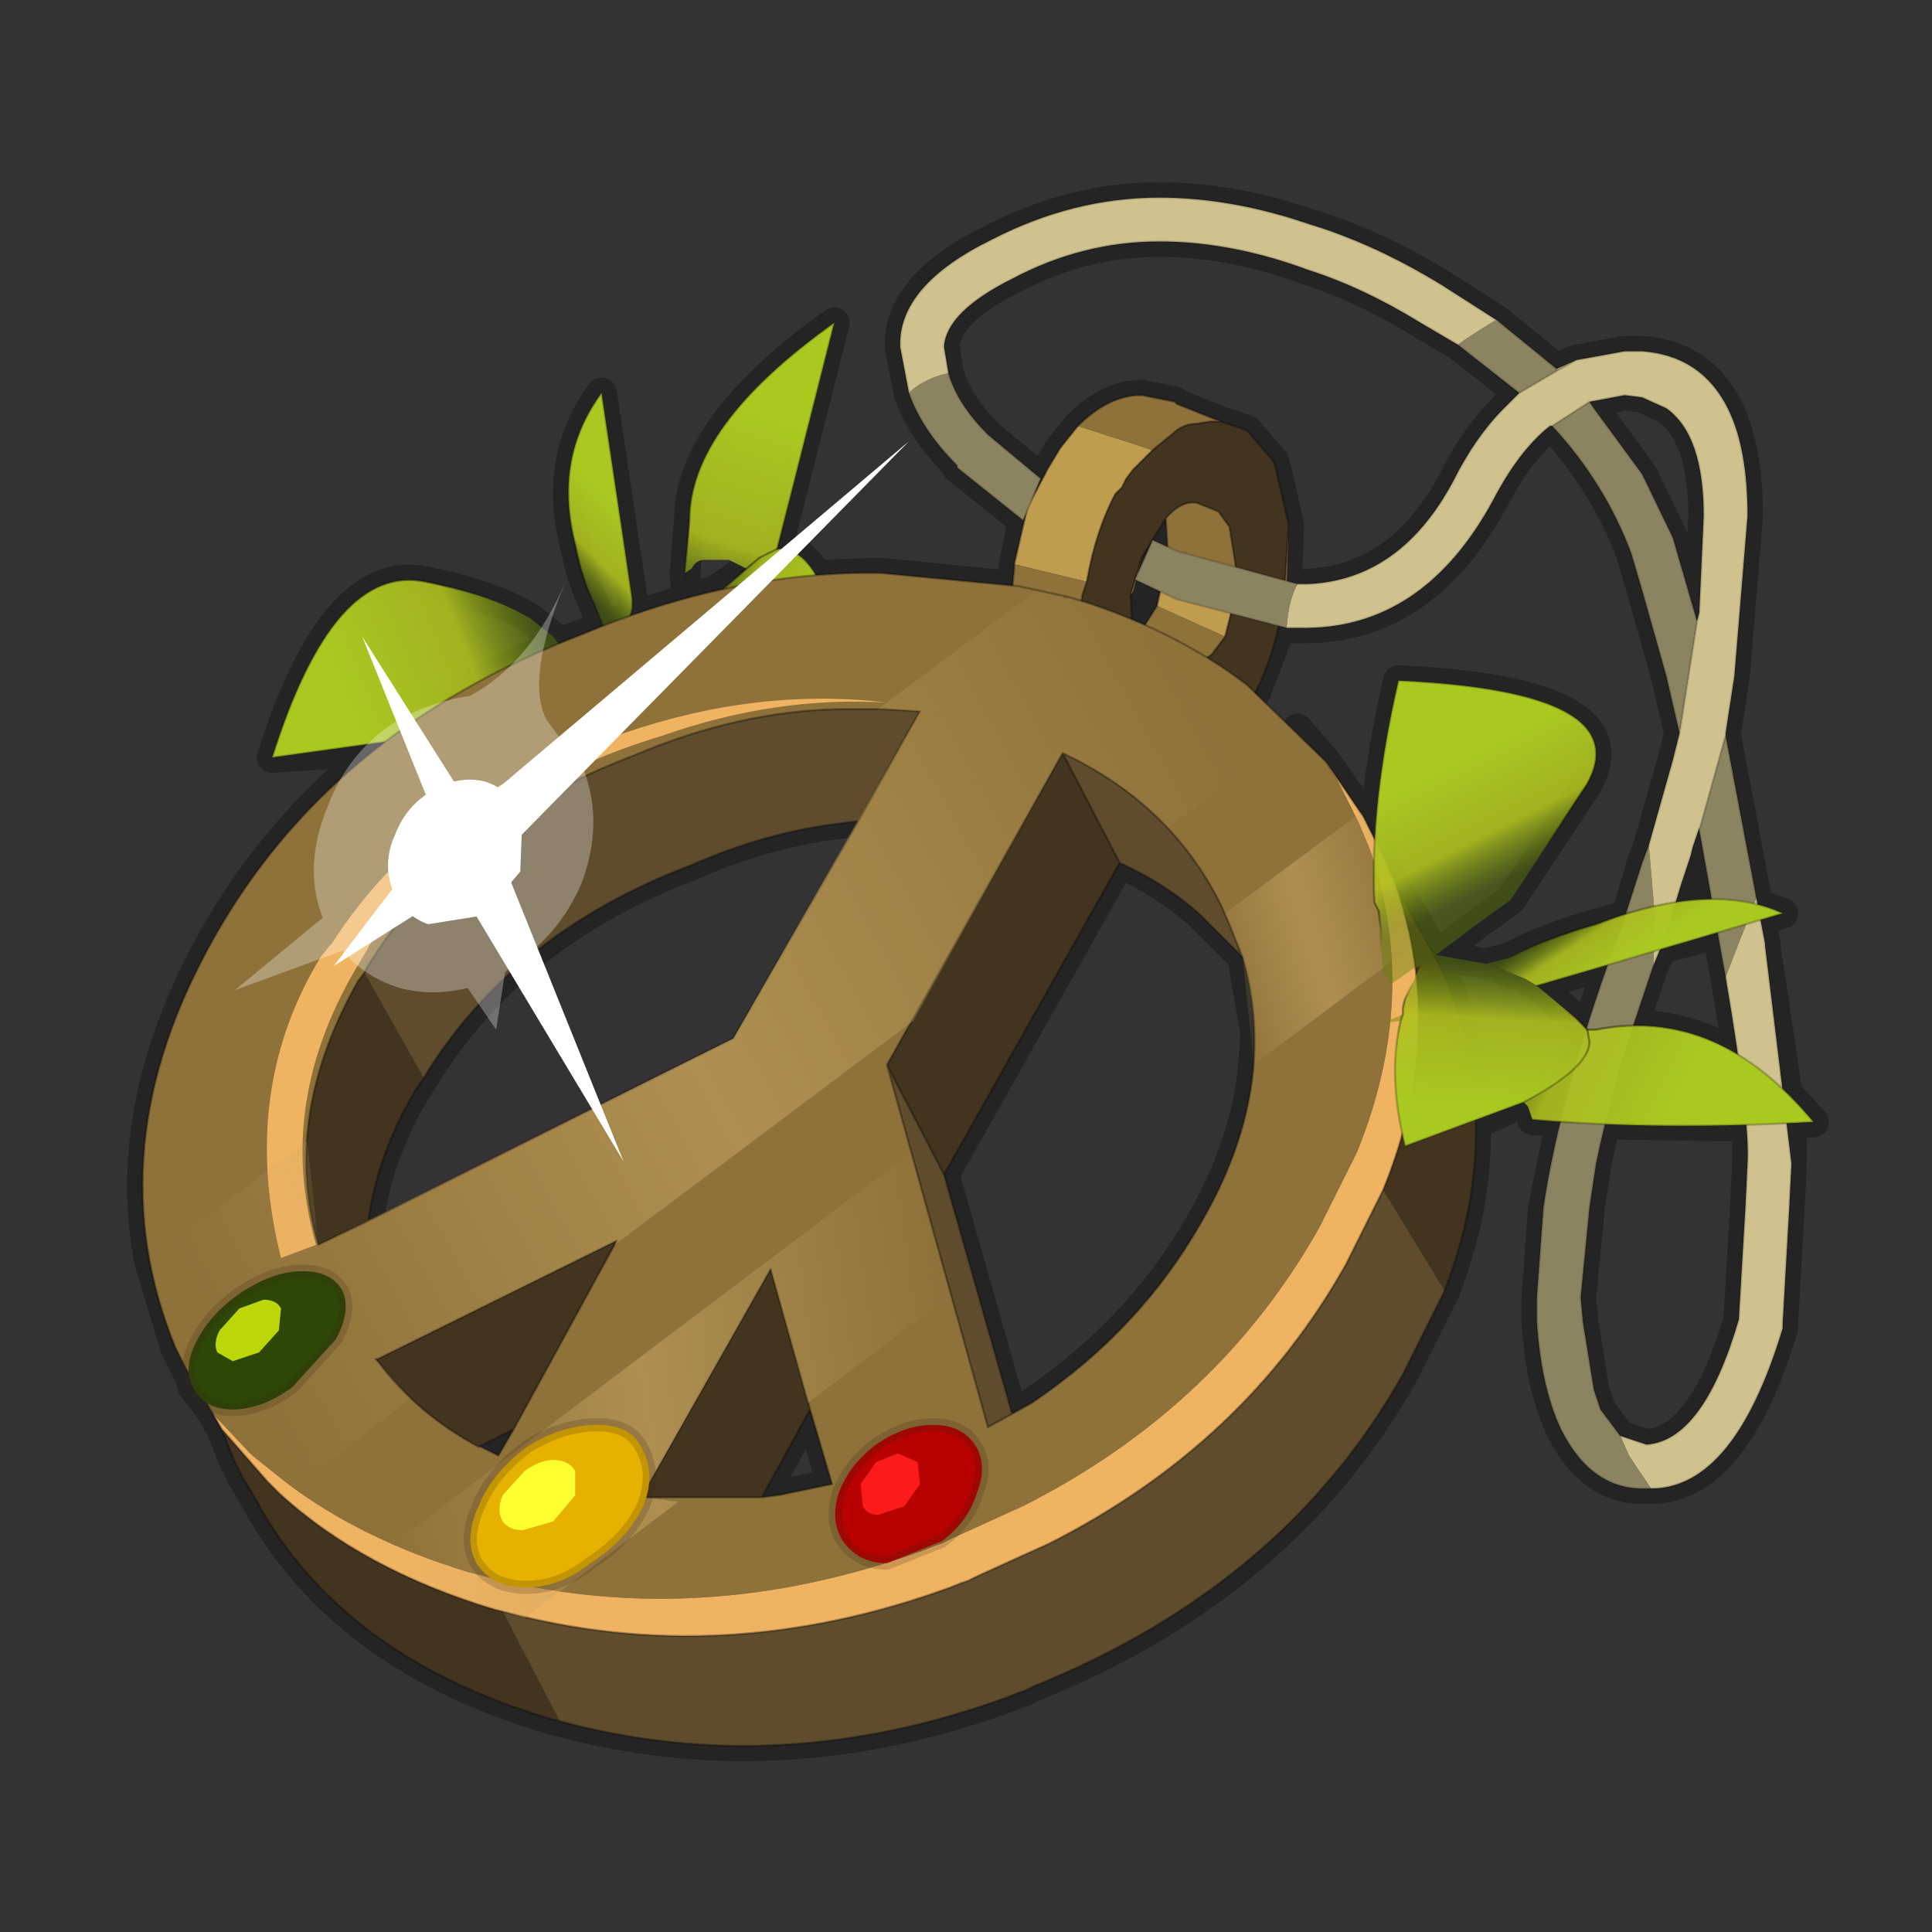 <?xml version="1.0" encoding="UTF-8" standalone="no"?>
<svg xmlns:xlink="http://www.w3.org/1999/xlink" height="440.0px" width="440.0px" xmlns="http://www.w3.org/2000/svg">
  <rect width="100%" height="100%" fill="#333333" stroke="none"/>
  <g transform="matrix(10.0, 0.0, 0.0, 10.0, 0.0, 0.0)">
    <use height="44.0" transform="matrix(1.0, 0.0, 0.0, 1.0, 0.0, 0.0)" width="44.0" xlink:href="#shape0"/>
    <use height="23.4" transform="matrix(1.0, 0.0, 0.0, 1.0, 3.4, 13.45)" width="28.75" xlink:href="#sprite0"/>
    <use height="31.8" transform="matrix(1.0, 0.0, 0.0, 1.0, 4.15, 4.5)" width="37.15" xlink:href="#shape2"/>
  </g>
  <defs>
    <g id="shape0" transform="matrix(1.0, 0.0, 0.0, 1.0, 0.0, 0.0)">
      <path d="M44.0 44.0 L0.0 44.0 0.0 0.0 44.0 0.0 44.0 44.0" fill="#43adca" fill-opacity="0.0" fill-rule="evenodd" stroke="none"/>
      <path d="M36.2 9.15 L35.35 9.7 Q36.55 11.0 37.15 12.6 L37.4 13.45 37.95 15.4 38.25 16.7 38.65 14.15 38.1 12.25 37.4 10.8 36.3 9.3 36.2 9.15 37.0 9.0 37.4 9.05 37.95 9.3 Q38.8 9.9 38.8 11.75 L38.7 13.95 38.65 14.15 M38.7 18.9 L39.0 20.5 39.15 21.25 39.2 21.7 39.3 22.25 39.6 24.05 39.8 25.65 39.8 26.45 39.75 27.5 39.6 30.05 Q38.8 32.8 37.5 32.9 L36.9 32.7 36.45 32.1 36.3 31.65 36.05 30.1 36.0 29.55 36.2 27.5 36.35 26.5 36.55 25.6 37.2 23.35 37.4 22.75 37.65 22.0 37.85 21.6 37.9 21.4 38.15 20.55 38.3 20.1 38.5 19.5 38.55 19.3 38.7 18.85 38.7 18.9 39.3 16.75 39.3 16.7 39.5 15.4 39.8 11.75 Q39.8 10.2 39.35 9.3 38.75 8.1 37.4 8.0 L37.0 8.0 35.9 8.2 34.6 8.95 34.25 9.3 Q33.6 9.95 33.1 10.95 31.9 13.2 29.8 13.3 M34.6 8.95 L33.2 7.85 32.35 7.35 Q31.05 6.55 29.8 6.15 28.05 5.5 26.4 5.5 24.65 5.5 23.05 6.35 21.55 7.1 21.5 7.9 L21.6 8.5 Q21.8 9.2 22.5 9.9 L23.7 10.9 23.6 11.2 23.8 10.8 23.85 10.7 24.15 10.2 24.55 9.7 Q25.25 9.0 26.0 9.0 L26.75 9.15 26.8 9.2 27.8 9.6 28.4 9.8 29.0 10.5 29.05 10.65 29.35 11.95 29.3 13.3 29.25 13.5 29.15 14.3 29.3 14.3 29.7 14.3 29.8 14.3 Q32.45 14.25 34.0 11.4 34.6 10.25 35.3 9.7 L35.35 9.7 M35.9 8.2 L35.45 8.4 34.1 7.3 32.85 6.5 Q31.3 5.55 29.8 5.1 28.05 4.5 26.4 4.5 24.45 4.5 22.6 5.45 20.45 6.5 20.5 7.9 L20.7 8.95 Q21.0 9.8 21.8 10.6 L21.8 10.65 23.3 11.85 23.4 11.55 23.6 11.2 M38.7 18.9 L38.55 19.3 M38.25 16.7 L38.1 17.3 37.55 19.25 37.4 19.65 37.05 20.85 36.95 21.05 36.65 21.95 36.15 23.4 35.85 24.35 35.55 25.55 35.15 27.5 35.0 29.55 35.0 30.1 Q35.1 31.6 35.55 32.55 36.25 33.95 37.5 33.9 L37.6 33.9 Q39.5 33.9 40.6 30.25 L40.6 30.15 40.75 27.5 40.8 26.5 40.8 25.6 40.7 24.9 40.2 21.55 40.2 21.5 40.1 20.95 40.05 20.6 40.0 20.45 39.3 16.75 M37.05 20.85 L36.35 21.05 Q35.25 21.35 34.4 21.8 L33.85 21.95 34.15 22.05 34.75 22.3 35.0 22.45 36.65 21.95 M37.85 21.6 L39.15 21.25 M39.0 20.5 L38.15 20.55 M31.55 19.6 L31.8 20.2 32.7 21.75 33.7 21.0 34.4 20.5 36.15 17.85 Q37.3 15.75 31.85 15.5 31.4 17.45 31.3 19.1 M40.1 20.95 L40.6 20.8 40.05 20.6 M40.8 25.6 L41.3 25.55 40.7 24.9 M34.9 25.5 L35.55 25.55 M35.85 24.35 L34.7 25.1 33.6 25.6 Q33.65 27.45 32.9 29.4 L31.95 31.3 Q29.25 36.1 23.55 38.4 L23.35 38.5 23.2 38.55 22.95 38.65 Q17.75 40.55 12.75 39.2 L12.55 39.15 Q7.8 37.75 5.85 34.2 L5.65 33.85 5.55 33.7 5.3 33.2 5.25 33.05 5.05 32.55 4.85 32.2 4.65 31.9 4.4 31.6 4.3 31.25 4.25 31.2 4.0 30.7 3.4 28.7 Q2.75 25.15 4.85 21.4 6.25 18.9 8.5 17.1 L6.2 17.25 Q7.6 12.8 9.7 13.25 11.2 13.55 12.1 14.1 L12.6 14.5 12.75 14.65 13.25 14.45 13.7 14.3 13.55 13.8 Q13.25 13.2 13.1 12.4 12.6 10.45 13.7 8.95 L14.4 13.65 14.4 13.85 14.35 14.05 15.65 13.65 15.6 13.05 15.7 11.85 Q15.7 9.7 19.0 7.35 L17.7 12.5 Q18.2 12.45 18.6 13.1 L20.05 13.05 23.05 13.35 23.1 12.95 23.1 12.85 23.3 11.85 M35.0 22.45 L35.9 23.2 36.1 23.4 36.15 23.4 M36.55 25.6 L39.8 25.65 M39.6 24.05 Q38.45 23.35 37.2 23.35 M27.8 9.6 L27.55 9.6 27.25 9.65 Q27.0 9.65 26.8 9.8 L26.25 10.25 26.0 10.5 25.8 10.7 25.65 10.9 25.55 11.1 25.5 11.15 25.4 11.25 Q24.95 12.1 24.75 13.25 L24.65 13.55 M20.95 16.2 L20.15 16.15 20.05 16.15 19.1 16.15 Q16.8 16.2 14.45 17.2 10.35 18.75 8.35 22.05 L8.3 22.15 8.15 22.35 Q7.1 24.2 7.0 26.0 M23.05 13.35 L23.05 13.9 M15.65 13.65 L16.3 13.45 17.0 12.95 17.3 12.7 17.7 12.5 M18.6 13.1 L16.3 13.45 M8.4 27.75 Q8.6 26.3 9.45 24.85 L9.65 24.55 Q11.65 21.25 15.75 19.7 17.45 18.95 19.15 18.75 L19.55 18.7 M27.6 14.9 L27.9 14.5 28.05 14.05 28.15 13.5 28.2 13.25 28.2 13.05 28.0 12.0 27.75 11.65 27.25 11.45 Q26.9 11.4 26.55 11.8 L26.6 12.5 26.6 12.6 26.55 12.9 26.45 13.5 26.35 13.8 26.1 14.25 25.7 14.1 25.75 13.55 25.85 13.2 25.9 13.05 26.0 12.7 26.25 12.3 26.4 12.05 26.55 11.8 M26.6 12.5 L26.25 12.3 25.9 13.05 M25.85 13.2 L26.45 13.5 M26.4 18.65 L24.2 17.15 25.5 19.65 Q26.5 20.1 27.3 20.8 L28.3 21.8 28.0 21.05 27.9 20.8 27.8 20.6 26.6 18.85 M31.0 18.5 L30.2 17.35 29.55 16.6 M32.7 21.75 L33.85 21.95 M5.05 32.55 L6.1 33.75 6.35 34.0 9.0 35.8 9.55 36.05 11.25 36.65 11.45 36.7 11.75 36.8 Q16.7 37.95 21.65 36.15 L21.9 36.05 22.05 36.0 22.25 35.9 23.9 35.15 Q28.35 32.9 30.65 28.8 L31.5 27.1 31.95 25.85 Q32.45 24.0 32.25 22.2 L32.25 22.05 32.15 21.55 31.8 20.2 M33.6 25.6 Q33.55 23.8 32.85 22.1 L32.7 21.75 M28.6 15.75 L29.15 14.3 M12.75 14.65 Q10.35 15.65 8.5 17.1 M7.25 28.35 L7.0 26.95 7.0 26.55 M8.6 30.95 L14.05 28.25 11.7 32.55 11.35 33.15 10.95 32.95 10.9 32.95 Q10.05 32.5 9.35 31.85 L9.15 31.65 8.6 31.0 8.55 30.95 8.6 30.95 M10.9 32.95 L11.7 32.55 M28.3 21.8 L28.6 23.55 28.55 24.25 Q28.4 26.0 27.35 27.85 25.95 30.3 23.5 31.95 L23.05 32.2 22.5 32.5 20.2 24.25 20.75 23.3 M20.2 24.25 L21.5 26.75 25.5 19.65 M17.55 28.9 L18.45 32.1 18.95 33.8 17.75 34.05 17.35 34.1 14.75 34.1 14.8 33.8 M17.35 34.1 L18.45 32.1 M21.25 32.45 Q21.9 32.45 22.2 32.9 22.5 33.35 22.25 34.0 22.05 34.65 21.45 35.1 L21.35 35.2 20.2 35.6 Q19.55 35.6 19.2 35.1 18.9 34.65 19.1 34.0 19.35 33.35 19.95 32.9 20.6 32.45 21.25 32.45 M23.05 32.2 L21.5 26.75 M14.35 14.05 L13.7 14.3" fill="none" stroke="#000000" stroke-linecap="round" stroke-linejoin="round" stroke-opacity="0.302" stroke-width="0.7"/>
      <path d="M15.6 13.05 L15.7 11.85 Q15.7 9.7 19.0 7.35 L17.7 12.5 17.3 12.7 17.0 12.95 16.6 12.75 16.05 12.75 Q15.85 12.75 15.75 12.95 L15.6 13.05" fill="url(#gradient0)" fill-rule="evenodd" stroke="none"/>
      <path d="M17.0 12.95 L17.3 12.7 17.7 12.5 Q18.75 12.4 19.3 15.4 17.4 16.1 15.95 16.15 L15.75 16.15 14.85 16.05 14.65 16.05 15.45 14.55 15.75 14.05 17.0 12.95" fill="url(#gradient1)" fill-rule="evenodd" stroke="none"/>
      <path d="M13.1 12.4 Q12.6 10.45 13.7 8.95 L14.4 13.65 14.4 13.85 14.35 14.05 14.55 15.75 14.0 14.9 13.55 13.8 Q13.25 13.2 13.1 12.4" fill="url(#gradient2)" fill-rule="evenodd" stroke="none"/>
      <path d="M11.8 16.4 L11.6 16.5 6.2 17.25 Q7.6 12.8 9.7 13.25 11.2 13.55 12.1 14.1 L12.6 14.5 13.35 15.5 13.6 15.8 13.6 15.9 13.5 15.9 13.3 16.0 12.7 16.2 12.3 16.3 11.8 16.4" fill="url(#gradient3)" fill-rule="evenodd" stroke="none"/>
      <path d="M17.0 12.95 L17.3 12.7 17.7 12.5 Q18.75 12.4 19.3 15.4 17.4 16.1 15.95 16.15 L15.75 16.15 14.85 16.05 14.65 16.05 15.45 14.55 15.75 14.05 17.0 12.95" fill="none" stroke="url(#gradient4)" stroke-linecap="round" stroke-linejoin="round" stroke-width="0.05"/>
      <path d="M17.7 12.5 L19.0 7.35 Q15.7 9.7 15.7 11.85 L15.6 13.05 M15.75 14.05 Q15.6 13.65 15.6 13.05" fill="none" stroke="url(#gradient5)" stroke-linecap="round" stroke-linejoin="round" stroke-width="0.05"/>
      <path d="M13.1 12.4 Q12.6 10.45 13.7 8.95 L14.4 13.65 14.4 13.85 14.35 14.05 14.55 15.75 14.0 14.9 13.55 13.8 Q13.25 13.2 13.1 12.4" fill="none" stroke="url(#gradient6)" stroke-linecap="round" stroke-linejoin="round" stroke-width="0.05"/>
      <path d="M11.8 16.4 L12.3 16.3 12.7 16.2 13.3 16.0 13.5 15.9 13.6 15.9 13.6 15.8 13.35 15.5 12.6 14.5 12.1 14.1 Q11.2 13.55 9.7 13.25 7.6 12.8 6.2 17.25 L11.6 16.5 11.8 16.4" fill="none" stroke="url(#gradient7)" stroke-linecap="round" stroke-linejoin="round" stroke-width="0.05"/>
      <path d="M23.1 12.85 L23.4 11.55 23.8 10.8 23.85 10.7 24.15 10.2 24.55 9.7 26.25 10.25 26.0 10.5 25.8 10.7 25.65 10.9 25.55 11.1 25.5 11.15 25.4 11.25 Q24.95 12.1 24.75 13.25 L23.1 12.85 M28.2 13.25 L28.15 13.5 27.9 14.5 26.35 13.8 26.55 12.9 26.6 12.6 28.2 13.25" fill="#bf9c4e" fill-rule="evenodd" stroke="none"/>
      <path d="M23.1 12.85 L24.75 13.25 24.65 13.55 Q24.55 14.25 24.6 14.9 L24.75 15.85 24.9 16.3 25.2 16.75 25.5 17.15 24.6 16.85 24.1 16.7 Q23.65 16.45 23.35 15.7 22.9 14.6 23.1 12.95 L23.1 12.85 M26.25 10.25 L24.55 9.7 Q25.25 9.0 26.0 9.0 L26.75 9.15 26.8 9.2 27.8 9.6 27.55 9.6 27.25 9.65 Q27.0 9.65 26.8 9.8 L26.25 10.25 M29.35 11.95 L29.3 13.4 29.25 13.5 29.35 11.95 M28.2 13.25 L26.6 12.6 26.55 11.8 Q26.9 11.4 27.25 11.45 L27.75 11.65 28.0 12.0 28.2 13.25 M26.35 13.8 L27.9 14.5 27.6 14.9 26.75 15.5 26.65 15.55 Q26.15 15.55 25.9 15.0 L25.8 14.65 26.0 14.35 26.35 13.8 M25.75 13.55 L26.0 12.7 25.8 13.5 25.75 13.55" fill="#8f723a" fill-rule="evenodd" stroke="none"/>
      <path d="M24.75 13.25 Q24.95 12.1 25.4 11.25 L25.5 11.15 25.55 11.1 25.65 10.9 25.8 10.7 26.0 10.5 26.25 10.25 26.8 9.8 Q27.0 9.65 27.25 9.65 L27.55 9.6 27.8 9.6 28.4 9.8 29.0 10.5 29.05 10.65 29.35 11.95 29.25 13.5 Q29.1 14.8 28.55 15.85 L28.25 16.3 Q27.35 17.4 26.35 17.4 L26.15 17.4 25.5 17.15 25.2 16.75 24.9 16.3 24.75 15.85 24.6 14.9 Q24.55 14.25 24.65 13.55 L24.75 13.25 M27.9 14.5 L28.15 13.5 28.2 13.25 28.0 12.0 27.75 11.65 27.25 11.45 Q26.9 11.4 26.55 11.8 L26.4 12.05 26.0 12.7 25.75 13.55 25.8 14.65 25.9 15.0 Q26.15 15.55 26.65 15.55 L26.75 15.5 27.6 14.9 27.9 14.5" fill="#42341f" fill-rule="evenodd" stroke="none"/>
      <path d="M24.55 9.7 L24.15 10.2 23.85 10.7 23.8 10.8 23.4 11.55 23.1 12.85 M24.75 13.25 Q24.95 12.1 25.4 11.25 L25.5 11.15 25.55 11.1 25.65 10.9 25.8 10.7 26.0 10.5 26.25 10.25 M24.55 9.7 Q25.25 9.0 26.0 9.0 L26.75 9.15 26.8 9.2 27.8 9.6 28.4 9.8 29.0 10.5 29.05 10.65 29.35 11.95 29.25 13.5 Q29.1 14.8 28.55 15.85 L28.25 16.3 Q27.35 17.4 26.35 17.4 L26.15 17.4 25.5 17.15 24.6 16.85 24.1 16.7 Q23.65 16.45 23.35 15.7 22.9 14.6 23.1 12.95 L23.1 12.85 M29.3 13.4 L29.25 13.5 M27.8 9.6 L27.55 9.6 27.25 9.65 Q27.0 9.65 26.8 9.8 L26.25 10.25 M27.9 14.5 L28.15 13.5 28.2 13.25 M26.6 12.6 L26.55 12.9 26.35 13.8 26.0 14.35 25.8 14.65 25.75 13.55 26.0 12.7 26.4 12.05 26.55 11.8 Q26.9 11.4 27.25 11.45 L27.75 11.65 28.0 12.0 28.2 13.25 M27.9 14.5 L27.6 14.9 26.75 15.5 26.65 15.55 Q26.15 15.55 25.9 15.0 L25.8 14.65 M26.55 11.8 L26.6 12.6 M24.75 13.25 L24.65 13.55 Q24.55 14.25 24.6 14.9 L24.75 15.85 24.9 16.3 25.2 16.75 25.5 17.15 M25.75 13.55 L25.8 13.5" fill="none" stroke="#000000" stroke-linecap="round" stroke-linejoin="round" stroke-opacity="0.302" stroke-width="0.05"/>
      <path d="M24.2 17.15 L25.5 19.65 21.5 26.75 20.2 24.25 24.2 17.15 M31.8 20.2 L32.85 22.1 Q34.35 25.65 32.9 29.4 L31.5 27.1 Q32.95 23.55 31.8 20.2 M12.75 39.2 L12.55 39.15 Q7.8 37.75 5.85 34.2 L5.65 33.85 5.55 33.7 5.3 33.2 5.25 33.05 5.05 32.55 6.1 33.75 6.35 34.0 Q8.25 35.75 11.25 36.65 L11.45 36.7 12.75 39.2 M8.3 22.15 L9.65 24.55 9.45 24.85 Q8.6 26.3 8.4 27.75 L8.4 27.8 7.25 28.35 Q6.4 25.45 8.15 22.35 L8.3 22.15 M17.35 34.1 L14.6 34.1 17.55 28.9 18.45 32.1 17.35 34.1 M8.6 31.0 L8.6 30.95 14.05 28.25 11.7 32.55 10.9 32.95 Q9.5 32.2 8.6 31.0" fill="#42341f" fill-rule="evenodd" stroke="none"/>
      <path d="M25.5 19.65 L24.2 17.15 Q26.65 18.3 27.8 20.6 L28.0 21.05 28.3 21.8 27.3 20.8 Q26.5 20.1 25.5 19.65 M20.2 24.25 L21.5 26.75 23.05 32.2 22.5 32.5 20.2 24.25 M32.9 29.4 L31.95 31.3 Q29.25 36.1 23.55 38.4 L23.35 38.5 23.2 38.55 22.95 38.65 Q17.75 40.55 12.75 39.2 L11.45 36.7 Q16.45 38.05 21.65 36.15 L21.9 36.05 22.05 36.0 22.25 35.9 23.9 35.15 Q28.35 32.9 30.65 28.8 L31.5 27.1 32.9 29.4 M8.3 22.15 L8.35 22.05 Q10.35 18.75 14.45 17.2 16.8 16.2 19.1 16.15 L20.15 16.15 20.95 16.2 19.55 18.7 19.15 18.75 Q17.45 18.95 15.75 19.7 11.65 21.25 9.65 24.55 L8.3 22.15" fill="#5e4c2c" fill-rule="evenodd" stroke="none"/>
      <path d="M24.2 17.15 L20.2 24.25 22.5 32.5 23.05 32.2 23.5 31.95 Q25.95 30.3 27.35 27.85 29.15 24.75 28.3 21.8 L28.0 21.05 27.8 20.6 Q26.65 18.3 24.2 17.15 M24.25 13.6 L24.35 13.6 Q26.7 14.3 28.4 15.6 L30.2 17.35 30.45 17.75 30.95 18.75 31.2 19.35 Q32.35 22.7 30.9 26.25 L30.05 27.95 Q27.75 32.05 23.3 34.3 L21.65 35.05 21.45 35.15 21.3 35.2 21.05 35.3 Q15.85 37.2 10.85 35.85 L10.65 35.8 Q8.2 35.05 6.5 33.75 L5.75 33.15 5.65 33.05 4.85 32.2 4.35 31.35 4.25 31.2 4.0 30.7 Q2.15 26.2 4.85 21.4 7.5 16.65 13.25 14.45 16.7 13.0 20.05 13.05 L23.2 13.35 24.25 13.6 M19.55 18.7 L20.95 16.2 20.15 16.15 19.1 16.15 Q16.8 16.2 14.45 17.2 10.35 18.75 8.35 22.05 L8.3 22.15 8.15 22.35 Q6.4 25.45 7.25 28.35 L8.4 27.8 16.7 23.65 19.55 18.7 M18.45 32.1 L17.55 28.9 14.6 34.1 17.35 34.1 17.75 34.05 18.95 33.8 18.45 32.1 M8.6 31.0 Q9.5 32.2 10.9 32.95 L10.95 32.95 11.35 33.15 11.7 32.55 14.05 28.25 8.6 30.95 8.55 30.95 8.6 31.0" fill="#8f723a" fill-rule="evenodd" stroke="none"/>
      <path d="M4.85 32.2 L5.65 33.05 5.75 33.15 6.5 33.75 Q8.2 35.05 10.65 35.8 L10.85 35.85 Q15.85 37.2 21.05 35.3 L21.3 35.2 21.45 35.15 21.65 35.05 23.3 34.3 Q27.75 32.05 30.05 27.95 L30.9 26.25 Q32.35 22.7 31.2 19.35 L30.95 18.75 30.45 17.75 30.2 17.35 31.05 18.6 31.55 19.6 31.8 20.2 Q32.95 23.55 31.5 27.1 L30.65 28.8 Q28.35 32.9 23.9 35.15 L22.25 35.9 22.05 36.0 21.9 36.05 21.65 36.15 Q16.45 38.05 11.45 36.7 L11.25 36.65 Q8.25 35.75 6.35 34.0 L6.1 33.75 5.05 32.55 4.85 32.2" fill="#f0b362" fill-rule="evenodd" stroke="none"/>
      <path d="M25.5 19.65 L24.2 17.15 20.2 24.25 21.5 26.75 25.5 19.65 Q26.5 20.1 27.3 20.8 L28.3 21.8 28.0 21.05 27.8 20.6 Q26.65 18.3 24.2 17.15 M30.2 17.35 L28.4 15.6 Q26.7 14.3 24.35 13.6 L24.25 13.6 M23.2 13.35 L20.05 13.05 Q16.7 13.0 13.25 14.45 7.5 16.65 4.85 21.4 2.15 26.2 4.0 30.7 L4.25 31.2 4.35 31.35 4.85 32.2 M30.2 17.35 L31.05 18.6 31.55 19.6 31.8 20.2 32.85 22.1 Q34.35 25.65 32.9 29.4 L31.95 31.3 Q29.25 36.1 23.55 38.4 L23.35 38.5 23.2 38.55 22.95 38.65 Q17.75 40.55 12.75 39.2 L12.55 39.15 Q7.8 37.75 5.85 34.2 L5.65 33.85 5.55 33.7 5.3 33.2 5.25 33.05 5.05 32.55 4.85 32.2 M24.35 13.6 L23.2 13.35 M19.55 18.7 L20.95 16.2 20.15 16.15 19.1 16.15 Q16.8 16.2 14.45 17.2 10.35 18.75 8.35 22.05 L8.3 22.15 M9.65 24.55 Q11.65 21.25 15.75 19.7 17.45 18.95 19.15 18.75 L19.55 18.7 16.7 23.65 8.4 27.8 7.25 28.35 Q6.4 25.45 8.15 22.35 L8.3 22.15 M17.35 34.1 L14.6 34.1 17.55 28.9 18.45 32.1 18.95 33.8 17.75 34.05 17.35 34.1 18.45 32.1 M8.4 27.8 L8.4 27.75 Q8.6 26.3 9.45 24.85 L9.65 24.55 M8.6 31.0 Q9.5 32.2 10.9 32.95 L11.7 32.55 14.05 28.25 8.6 30.95 8.55 30.95 8.6 31.0 M5.05 32.55 L6.1 33.75 6.35 34.0 Q8.25 35.75 11.25 36.65 L11.45 36.7 Q16.45 38.05 21.65 36.15 L21.9 36.05 22.05 36.0 22.25 35.9 23.9 35.15 Q28.35 32.9 30.65 28.8 L31.5 27.1 Q32.95 23.55 31.8 20.2 M11.7 32.55 L11.35 33.15 10.95 32.95 10.9 32.95 M23.05 32.2 L22.5 32.5 20.2 24.25 M28.3 21.8 Q29.15 24.75 27.35 27.85 25.95 30.3 23.5 31.95 L23.05 32.2 21.5 26.75" fill="none" stroke="#000000" stroke-linecap="round" stroke-linejoin="round" stroke-opacity="0.302" stroke-width="0.05"/>
      <path d="M20.2 16.0 Q17.65 15.85 15.1 16.75 10.6 18.1 8.4 21.55 L8.35 21.65 8.2 21.9 Q6.25 25.1 7.2 28.35 L6.4 28.65 Q5.45 24.85 7.3 21.8 L7.5 21.55 7.55 21.5 Q9.75 18.05 14.2 16.7 17.25 15.65 20.2 16.0" fill="#f0b362" fill-rule="evenodd" stroke="none"/>
    </g>
    <linearGradient gradientTransform="matrix(-9.0E-4, 0.003, -0.003, -0.001, 17.25, 11.95)" gradientUnits="userSpaceOnUse" id="gradient0" spreadMethod="pad" x1="-819.2" x2="819.2">
      <stop offset="0.0" stop-color="#a9c921"/>
      <stop offset="0.62" stop-color="#b0bf1e" stop-opacity="0.902"/>
      <stop offset="1.0" stop-color="#608006" stop-opacity="0.443"/>
    </linearGradient>
    <linearGradient gradientTransform="matrix(-0.002, 1.0E-4, 0.002, -0.005, 16.85, 15.05)" gradientUnits="userSpaceOnUse" id="gradient1" spreadMethod="pad" x1="-819.2" x2="819.2">
      <stop offset="0.0" stop-color="#a9c921"/>
      <stop offset="0.62" stop-color="#b0bf1e" stop-opacity="0.902"/>
      <stop offset="1.0" stop-color="#608006" stop-opacity="0.443"/>
    </linearGradient>
    <linearGradient gradientTransform="matrix(3.0E-4, 0.002, -0.002, -0.002, 13.9, 12.7)" gradientUnits="userSpaceOnUse" id="gradient2" spreadMethod="pad" x1="-819.2" x2="819.2">
      <stop offset="0.0" stop-color="#a9c921"/>
      <stop offset="0.62" stop-color="#b0bf1e" stop-opacity="0.902"/>
      <stop offset="1.0" stop-color="#608006" stop-opacity="0.443"/>
    </linearGradient>
    <linearGradient gradientTransform="matrix(0.003, -6.0E-4, -0.002, -0.005, 10.3, 15.65)" gradientUnits="userSpaceOnUse" id="gradient3" spreadMethod="pad" x1="-819.2" x2="819.2">
      <stop offset="0.0" stop-color="#a9c921"/>
      <stop offset="0.62" stop-color="#b0bf1e" stop-opacity="0.902"/>
      <stop offset="1.0" stop-color="#608006" stop-opacity="0.443"/>
    </linearGradient>
    <linearGradient gradientTransform="matrix(-7.0E-4, -0.003, 0.002, -0.005, 16.95, 15.35)" gradientUnits="userSpaceOnUse" id="gradient4" spreadMethod="pad" x1="-819.2" x2="819.2">
      <stop offset="0.396" stop-color="#242006" stop-opacity="0.271"/>
      <stop offset="0.816" stop-color="#000000" stop-opacity="0.392"/>
      <stop offset="1.0" stop-color="#000000" stop-opacity="0.0"/>
    </linearGradient>
    <linearGradient gradientTransform="matrix(-0.003, 0.002, -0.003, -0.002, 17.55, 11.35)" gradientUnits="userSpaceOnUse" id="gradient5" spreadMethod="pad" x1="-819.2" x2="819.2">
      <stop offset="0.396" stop-color="#242006" stop-opacity="0.271"/>
      <stop offset="0.816" stop-color="#000000" stop-opacity="0.392"/>
      <stop offset="1.0" stop-color="#000000" stop-opacity="0.0"/>
    </linearGradient>
    <linearGradient gradientTransform="matrix(-8.0E-4, 0.002, -0.002, -0.003, 13.9, 12.4)" gradientUnits="userSpaceOnUse" id="gradient6" spreadMethod="pad" x1="-819.2" x2="819.2">
      <stop offset="0.396" stop-color="#242006" stop-opacity="0.271"/>
      <stop offset="0.816" stop-color="#000000" stop-opacity="0.392"/>
      <stop offset="1.0" stop-color="#000000" stop-opacity="0.0"/>
    </linearGradient>
    <linearGradient gradientTransform="matrix(0.001, -0.004, -0.003, -0.005, 9.95, 16.05)" gradientUnits="userSpaceOnUse" id="gradient7" spreadMethod="pad" x1="-819.2" x2="819.2">
      <stop offset="0.396" stop-color="#242006" stop-opacity="0.271"/>
      <stop offset="0.816" stop-color="#000000" stop-opacity="0.392"/>
      <stop offset="1.0" stop-color="#000000" stop-opacity="0.0"/>
    </linearGradient>
    <g id="sprite0" transform="matrix(1.0, 0.0, 0.0, 1.0, 14.35, 11.7)">
      <use height="23.4" transform="matrix(1.0, 0.0, 0.0, 1.0, -14.35, -11.7)" width="28.75" xlink:href="#shape1"/>
    </g>
    <g id="shape1" transform="matrix(1.0, 0.0, 0.0, 1.0, 14.35, 11.7)">
      <path d="M2.25 -9.0 L5.85 -11.7 6.5 -11.55 6.6 -11.55 Q8.95 -10.85 10.65 -9.55 L11.8 -8.55 8.85 -6.3 Q7.85 -7.35 6.45 -8.0 L3.05 -1.9 -3.75 3.2 -3.7 3.1 -9.15 5.8 -9.2 5.8 -9.15 5.85 -8.4 6.7 -11.3 8.95 -11.4 8.85 -11.65 8.6 -12.7 7.4 -12.9 7.05 -13.4 6.2 -13.5 6.05 -13.75 5.55 -14.35 3.55 -10.85 0.9 -10.75 0.85 -10.5 3.2 -1.05 -1.5 3.2 -8.95 2.4 -9.0 2.25 -9.0" fill="url(#gradient8)" fill-rule="evenodd" stroke="none"/>
      <path d="M13.25 -6.65 L13.3 -6.55 13.8 -5.55 14.05 -4.95 14.4 -3.6 10.8 -0.9 10.55 -3.35 10.25 -4.1 10.15 -4.35 13.25 -6.65" fill="url(#gradient9)" fill-rule="evenodd" stroke="none"/>
      <path d="M3.9 4.35 L0.65 6.8 -0.2 3.75 -3.15 8.95 -2.3 9.05 -5.8 11.7 -6.3 11.55 -6.5 11.5 Q-8.05 11.05 -9.25 10.35 L3.0 1.1 3.9 4.35" fill="url(#gradient10)" fill-rule="evenodd" stroke="none"/>
    </g>
    <linearGradient gradientTransform="matrix(0.014, -0.008, 0.006, 0.011, -1.3, -1.4)" gradientUnits="userSpaceOnUse" id="gradient8" spreadMethod="pad" x1="-819.2" x2="819.2">
      <stop offset="0.004" stop-color="#c7a663" stop-opacity="0.0"/>
      <stop offset="0.471" stop-color="#c7a663" stop-opacity="0.561"/>
      <stop offset="1.0" stop-color="#c7a663" stop-opacity="0.0"/>
    </linearGradient>
    <linearGradient gradientTransform="matrix(0.003, -7.0E-4, 9.0E-4, 0.003, 12.25, -3.8)" gradientUnits="userSpaceOnUse" id="gradient9" spreadMethod="pad" x1="-819.2" x2="819.2">
      <stop offset="0.004" stop-color="#c7a663" stop-opacity="0.0"/>
      <stop offset="0.471" stop-color="#c7a663" stop-opacity="0.561"/>
      <stop offset="1.0" stop-color="#c7a663" stop-opacity="0.0"/>
    </linearGradient>
    <linearGradient gradientTransform="matrix(0.008, -0.001, 8.0E-4, 0.006, -2.7, 6.4)" gradientUnits="userSpaceOnUse" id="gradient10" spreadMethod="pad" x1="-819.2" x2="819.2">
      <stop offset="0.004" stop-color="#c7a663" stop-opacity="0.0"/>
      <stop offset="0.471" stop-color="#c7a663" stop-opacity="0.561"/>
      <stop offset="1.0" stop-color="#c7a663" stop-opacity="0.0"/>
    </linearGradient>
    <g id="shape2" transform="matrix(1.0, 0.0, 0.0, 1.0, -4.15, -4.5)">
      <path d="M35.45 8.45 L35.45 8.4 35.9 8.2 35.45 8.45 M37.6 33.9 L37.5 33.9 37.6 33.9" fill="#b3a77b" fill-rule="evenodd" stroke="none"/>
      <path d="M33.2 7.85 Q33.55 7.6 34.05 7.3 L34.1 7.3 35.45 8.4 35.45 8.45 34.6 8.95 33.2 7.85 M20.7 8.95 L20.75 8.9 Q21.1 8.6 21.6 8.5 21.8 9.2 22.5 9.9 L23.7 10.9 23.3 11.85 21.8 10.65 21.8 10.6 Q21.0 9.8 20.7 8.95 M39.3 16.75 L40.0 20.45 39.3 22.25 39.2 21.7 38.7 18.9 39.3 16.75 M37.5 33.9 Q36.25 33.95 35.55 32.55 35.1 31.6 35.0 30.1 L35.0 29.55 35.15 27.5 Q35.55 24.8 36.95 21.05 L37.4 19.65 37.55 19.25 37.7 21.0 37.65 22.0 37.4 22.75 Q36.7 24.8 36.35 26.5 L36.2 27.5 36.0 29.55 36.05 30.1 36.3 31.65 36.45 32.1 36.9 32.7 37.1 33.15 37.6 33.9 37.5 33.9 M38.25 16.7 L37.95 15.4 37.4 13.45 37.15 12.6 Q36.55 11.0 35.35 9.7 L36.2 9.15 36.3 9.3 37.4 10.8 38.1 12.25 38.65 14.15 38.25 16.7 M29.3 14.3 L26.8 13.65 25.85 13.2 26.25 12.3 26.8 12.55 29.55 13.3 Q29.35 13.65 29.3 14.3" fill="#8c8360" fill-rule="evenodd" stroke="none"/>
      <path d="M34.1 7.3 L34.05 7.3 Q33.55 7.6 33.2 7.85 L32.35 7.35 Q31.05 6.55 29.8 6.15 28.05 5.5 26.4 5.5 24.65 5.5 23.05 6.35 21.55 7.1 21.5 7.9 L21.6 8.5 Q21.1 8.6 20.75 8.9 L20.7 8.95 20.5 7.9 Q20.45 6.5 22.6 5.45 24.45 4.5 26.4 4.5 28.05 4.5 29.8 5.1 31.3 5.55 32.85 6.5 L34.1 7.3 M34.6 8.95 L35.45 8.45 35.9 8.2 37.0 8.0 37.4 8.0 Q38.75 8.1 39.35 9.3 39.8 10.2 39.8 11.75 L39.5 15.4 39.3 16.7 39.3 16.75 38.7 18.9 38.7 18.85 38.55 19.3 38.5 19.5 38.3 20.1 37.9 21.4 37.65 22.0 37.7 21.0 37.55 19.25 38.1 17.3 38.25 16.7 38.65 14.15 38.7 13.95 38.8 11.75 Q38.8 9.9 37.95 9.3 L37.4 9.05 37.0 9.0 36.2 9.15 35.35 9.7 35.3 9.7 Q34.6 10.25 34.0 11.4 32.45 14.25 29.8 14.3 L29.7 14.3 29.3 14.3 Q29.35 13.65 29.55 13.3 L29.7 13.3 29.8 13.3 Q31.9 13.2 33.1 10.95 33.6 9.95 34.25 9.3 L34.6 8.95 M40.0 20.45 L40.2 21.5 40.2 21.55 40.8 26.5 40.75 27.5 40.6 30.15 40.6 30.25 Q39.5 33.9 37.6 33.9 L37.1 33.15 36.9 32.7 37.5 32.9 Q38.8 32.8 39.6 30.05 L39.75 27.5 39.8 26.45 Q39.85 25.5 39.3 22.25 L40.0 20.45" fill="#cfc28e" fill-rule="evenodd" stroke="none"/>
      <path d="M34.1 7.3 L32.85 6.5 Q31.3 5.55 29.8 5.1 28.05 4.5 26.4 4.5 24.45 4.5 22.6 5.45 20.45 6.5 20.5 7.9 L20.7 8.95 Q21.0 9.8 21.8 10.6 L21.8 10.65 23.3 11.85 23.7 10.9 22.5 9.9 Q21.8 9.2 21.6 8.5 L21.5 7.9 Q21.55 7.1 23.05 6.35 24.65 5.5 26.4 5.5 28.05 5.5 29.8 6.15 31.05 6.55 32.35 7.35 L33.2 7.85 34.6 8.95 35.45 8.45 35.9 8.2 37.0 8.0 37.4 8.0 Q38.75 8.1 39.35 9.3 39.8 10.2 39.8 11.75 L39.5 15.4 39.3 16.7 39.3 16.75 40.0 20.45 40.2 21.5 40.2 21.55 40.8 26.5 40.75 27.5 40.6 30.15 40.6 30.25 Q39.5 33.9 37.6 33.9 L37.5 33.9 Q36.25 33.95 35.55 32.55 35.1 31.6 35.0 30.1 L35.0 29.55 35.15 27.5 Q35.55 24.8 36.95 21.05 L37.4 19.65 37.55 19.25 38.1 17.3 38.25 16.7 37.95 15.4 37.4 13.45 37.15 12.6 Q36.55 11.0 35.35 9.7 L35.3 9.7 Q34.6 10.25 34.0 11.4 32.45 14.25 29.8 14.3 L29.7 14.3 29.3 14.3 26.8 13.65 25.85 13.2 26.25 12.3 26.8 12.55 29.55 13.3 29.7 13.3 29.8 13.3 Q31.9 13.2 33.1 10.95 33.6 9.95 34.25 9.3 L34.6 8.95 M35.45 8.4 L34.1 7.3 M35.9 8.2 L35.45 8.4 M36.2 9.15 L35.35 9.7 M38.65 14.15 L38.1 12.25 37.4 10.8 36.3 9.3 36.2 9.15 37.0 9.0 37.4 9.05 37.95 9.3 Q38.8 9.9 38.8 11.75 L38.7 13.95 38.65 14.15 38.25 16.7 M37.65 22.0 L37.9 21.4 38.3 20.1 38.5 19.5 38.55 19.3 38.7 18.85 38.7 18.9 39.3 16.75 M38.7 18.9 L38.55 19.3 M37.65 22.0 L37.4 22.75 Q36.7 24.8 36.35 26.5 L36.2 27.5 36.0 29.55 36.05 30.1 36.3 31.65 36.45 32.1 36.9 32.7 37.5 32.9 Q38.8 32.8 39.6 30.05 L39.75 27.5 39.8 26.45 Q39.85 25.5 39.3 22.25 L39.2 21.7 38.7 18.9" fill="none" stroke="#000000" stroke-linecap="round" stroke-linejoin="round" stroke-opacity="0.153" stroke-width="0.05"/>
      <path d="M34.7 25.1 Q36.15 24.35 36.2 23.75 L36.15 23.45 36.35 23.45 Q39.1 22.9 41.3 25.55 37.85 25.75 34.9 25.5 L34.8 25.2 34.7 25.1" fill="url(#gradient11)" fill-rule="evenodd" stroke="none"/>
      <path d="M32.7 21.75 L32.35 21.7 32.35 21.9 32.35 22.0 32.2 22.05 31.7 22.4 31.55 22.4 31.65 22.3 31.5 22.15 31.45 21.55 31.45 21.2 31.4 20.75 31.3 20.55 Q31.2 18.3 31.85 15.5 37.3 15.75 36.15 17.85 L34.4 20.5 33.7 21.0 32.7 21.75" fill="url(#gradient12)" fill-rule="evenodd" stroke="none"/>
      <path d="M35.0 22.45 L34.75 22.3 34.15 22.05 33.85 21.95 34.4 21.8 Q35.25 21.35 36.35 21.05 38.95 20.05 40.6 20.8 L35.0 22.45 M31.95 23.1 L31.9 23.25 31.5 23.3 31.95 23.1" fill="url(#gradient13)" fill-rule="evenodd" stroke="none"/>
      <path d="M33.85 21.95 L34.15 22.05 34.75 22.3 35.0 22.45 35.9 23.2 36.1 23.4 36.15 23.45 36.2 23.75 Q36.15 24.35 34.7 25.1 L32.0 26.1 Q31.6 24.5 31.9 23.25 L31.95 23.1 31.95 22.95 32.0 22.75 32.35 22.0 32.35 21.9 32.35 21.7 32.7 21.75 33.85 21.95" fill="url(#gradient14)" fill-rule="evenodd" stroke="none"/>
      <path d="M36.15 23.45 L36.35 23.45 Q39.1 22.9 41.3 25.55 37.85 25.75 34.9 25.5" fill="none" stroke="url(#gradient15)" stroke-linecap="round" stroke-linejoin="round" stroke-width="0.05"/>
      <path d="M32.7 21.75 L33.7 21.0 34.4 20.5 36.15 17.85 Q37.3 15.75 31.85 15.5 31.2 18.3 31.3 20.55 L31.4 20.75 31.45 21.2 31.45 21.55 31.5 22.15 31.65 22.3 31.55 22.4 31.7 22.4 32.2 22.05 32.35 22.0" fill="none" stroke="url(#gradient16)" stroke-linecap="round" stroke-linejoin="round" stroke-width="0.05"/>
      <path d="M35.0 22.45 L40.6 20.8 Q38.95 20.05 36.35 21.05 35.25 21.35 34.4 21.8 L33.85 21.95 M31.9 23.25 L31.5 23.3 31.95 23.1" fill="none" stroke="url(#gradient17)" stroke-linecap="round" stroke-linejoin="round" stroke-width="0.05"/>
      <path d="M33.85 21.95 L34.15 22.05 34.75 22.3 35.0 22.45 M33.85 21.95 L32.7 21.75 32.35 21.7 32.35 21.9 32.35 22.0 32.0 22.75 31.95 22.95 31.95 23.1 31.9 23.25 Q31.6 24.5 32.0 26.1 L34.7 25.1 Q36.15 24.35 36.2 23.75 L36.15 23.45 36.1 23.4 35.9 23.2 35.0 22.45" fill="none" stroke="url(#gradient18)" stroke-linecap="round" stroke-linejoin="round" stroke-width="0.05"/>
      <path d="M11.85 19.85 L11.0 20.85 9.75 21.05 Q9.2 20.85 8.95 20.3 8.7 19.65 9.0 19.0 9.25 18.35 9.85 18.0 10.45 17.65 11.05 17.8 11.65 18.0 11.9 18.55 L11.85 19.85" fill="#ffffff" fill-rule="evenodd" stroke="none"/>
      <path d="M11.5 22.15 L11.3 23.45 10.65 22.5 Q9.85 22.7 9.1 22.5 8.3 22.25 7.8 21.65 L5.35 22.55 7.35 20.9 Q6.9 19.75 7.45 18.4 7.95 17.05 9.15 16.35 9.95 15.95 10.7 15.85 12.1 15.1 12.9 13.2 11.95 15.45 12.45 16.4 L13.3 17.55 Q13.75 18.75 13.25 20.1 12.75 21.3 11.6 22.05 L11.5 22.15 M11.85 19.85 L11.9 18.55 Q11.65 18.0 11.05 17.8 10.45 17.65 9.85 18.0 9.25 18.35 9.0 19.0 8.7 19.65 8.95 20.3 9.2 20.85 9.75 21.05 L11.0 20.85 11.85 19.85" fill="#ffffff" fill-opacity="0.302" fill-rule="evenodd" stroke="none"/>
      <path d="M10.45 20.2 L7.6 22.0 10.0 18.85 8.25 14.5 10.75 18.45 20.7 10.05 11.4 19.5 14.2 26.45 10.45 20.2" fill="#ffffff" fill-rule="evenodd" stroke="none"/>
      <path d="M7.65 30.5 L6.65 31.6 Q5.95 32.1 5.3 32.1 4.65 32.1 4.4 31.6 4.15 31.15 4.5 30.5 4.85 29.85 5.55 29.4 6.25 28.95 6.9 28.95 7.55 28.95 7.8 29.4 8.0 29.85 7.65 30.5" fill="#2d4806" fill-rule="evenodd" stroke="none"/>
      <path d="M7.65 30.5 L6.65 31.6 Q5.95 32.1 5.3 32.1 4.65 32.1 4.4 31.6 4.15 31.15 4.5 30.5 4.85 29.85 5.55 29.4 6.25 28.95 6.9 28.95 7.55 28.95 7.8 29.4 8.0 29.85 7.65 30.5 Z" fill="none" stroke="#382510" stroke-linecap="round" stroke-linejoin="round" stroke-opacity="0.2" stroke-width="0.3"/>
      <path d="M6.4 29.8 L6.35 30.3 5.9 30.8 5.3 31.0 4.95 30.8 Q4.85 30.6 5.0 30.3 L5.45 29.8 6.0 29.6 Q6.3 29.6 6.4 29.8" fill="#bdd60a" fill-rule="evenodd" stroke="none"/>
      <path d="M22.25 34.0 Q22.05 34.65 21.45 35.1 L20.2 35.6 Q19.55 35.6 19.2 35.1 18.9 34.65 19.1 34.0 19.35 33.35 19.95 32.9 20.6 32.45 21.25 32.45 21.9 32.45 22.2 32.9 22.5 33.35 22.25 34.0" fill="#b80101" fill-rule="evenodd" stroke="none"/>
      <path d="M22.25 34.0 Q22.05 34.65 21.45 35.1 L20.2 35.6 Q19.55 35.6 19.2 35.1 18.9 34.65 19.1 34.0 19.35 33.35 19.95 32.9 20.6 32.45 21.25 32.45 21.9 32.45 22.2 32.9 22.5 33.35 22.25 34.0 Z" fill="none" stroke="#382510" stroke-linecap="round" stroke-linejoin="round" stroke-opacity="0.2" stroke-width="0.3"/>
      <path d="M20.9 33.3 L20.95 33.8 20.6 34.3 20.0 34.5 Q19.75 34.5 19.65 34.3 L19.6 33.8 19.95 33.3 20.45 33.1 20.9 33.3" fill="#fc1b1b" fill-rule="evenodd" stroke="none"/>
      <path d="M14.65 34.3 Q14.3 35.05 13.45 35.6 12.75 36.15 12.0 36.15 11.2 36.15 10.85 35.6 10.55 35.05 10.9 34.3 11.2 33.55 12.0 32.95 12.8 32.45 13.6 32.45 14.35 32.45 14.6 32.95 14.95 33.55 14.65 34.3" fill="#e6b100" fill-rule="evenodd" stroke="none"/>
      <path d="M14.65 34.3 Q14.3 35.05 13.45 35.6 12.75 36.15 12.0 36.15 11.2 36.15 10.85 35.6 10.55 35.05 10.9 34.3 11.2 33.55 12.0 32.95 12.8 32.45 13.6 32.45 14.35 32.45 14.6 32.95 14.95 33.55 14.65 34.3 Z" fill="none" stroke="#382510" stroke-linecap="round" stroke-linejoin="round" stroke-opacity="0.2" stroke-width="0.3"/>
      <path d="M13.1 33.5 L13.1 34.05 12.6 34.65 11.9 34.85 Q11.6 34.85 11.45 34.65 11.3 34.4 11.45 34.05 L11.95 33.5 Q12.3 33.25 12.6 33.25 12.95 33.25 13.1 33.5" fill="#ffff2f" fill-rule="evenodd" stroke="none"/>
    </g>
    <linearGradient gradientTransform="matrix(-0.003, -2.0E-4, 0.002, -0.004, 35.85, 24.95)" gradientUnits="userSpaceOnUse" id="gradient11" spreadMethod="pad" x1="-819.2" x2="819.2">
      <stop offset="0.0" stop-color="#a9c921"/>
      <stop offset="0.62" stop-color="#b0bf1e" stop-opacity="0.902"/>
      <stop offset="1.0" stop-color="#608006" stop-opacity="0.443"/>
    </linearGradient>
    <linearGradient gradientTransform="matrix(1.0E-4, 0.002, 0.008, -0.004, 32.85, 19.1)" gradientUnits="userSpaceOnUse" id="gradient12" spreadMethod="pad" x1="-819.2" x2="819.2">
      <stop offset="0.0" stop-color="#a9c921"/>
      <stop offset="0.62" stop-color="#b0bf1e" stop-opacity="0.902"/>
      <stop offset="1.0" stop-color="#608006" stop-opacity="0.443"/>
    </linearGradient>
    <linearGradient gradientTransform="matrix(-0.003, 8.0E-4, 0.003, -0.002, 35.75, 21.85)" gradientUnits="userSpaceOnUse" id="gradient13" spreadMethod="pad" x1="-819.2" x2="819.2">
      <stop offset="0.0" stop-color="#a9c921"/>
      <stop offset="0.62" stop-color="#b0bf1e" stop-opacity="0.902"/>
      <stop offset="1.0" stop-color="#608006" stop-opacity="0.443"/>
    </linearGradient>
    <linearGradient gradientTransform="matrix(3.0E-4, -0.002, 0.007, 4.0E-4, 33.15, 23.55)" gradientUnits="userSpaceOnUse" id="gradient14" spreadMethod="pad" x1="-819.2" x2="819.2">
      <stop offset="0.0" stop-color="#a9c921"/>
      <stop offset="0.62" stop-color="#b0bf1e" stop-opacity="0.902"/>
      <stop offset="1.0" stop-color="#608006" stop-opacity="0.443"/>
    </linearGradient>
    <linearGradient gradientTransform="matrix(-0.002, -0.002, 0.004, -0.003, 36.45, 25.1)" gradientUnits="userSpaceOnUse" id="gradient15" spreadMethod="pad" x1="-819.2" x2="819.2">
      <stop offset="0.396" stop-color="#242006" stop-opacity="0.271"/>
      <stop offset="0.816" stop-color="#000000" stop-opacity="0.392"/>
      <stop offset="1.0" stop-color="#000000" stop-opacity="0.0"/>
    </linearGradient>
    <linearGradient gradientTransform="matrix(0.004, 4.0E-4, 0.007, -0.004, 32.35, 18.9)" gradientUnits="userSpaceOnUse" id="gradient16" spreadMethod="pad" x1="-819.2" x2="819.2">
      <stop offset="0.396" stop-color="#242006" stop-opacity="0.271"/>
      <stop offset="0.816" stop-color="#000000" stop-opacity="0.392"/>
      <stop offset="1.0" stop-color="#000000" stop-opacity="0.0"/>
    </linearGradient>
    <linearGradient gradientTransform="matrix(-0.002, -4.0E-4, 0.004, -0.003, 36.15, 21.85)" gradientUnits="userSpaceOnUse" id="gradient17" spreadMethod="pad" x1="-819.2" x2="819.2">
      <stop offset="0.396" stop-color="#242006" stop-opacity="0.271"/>
      <stop offset="0.816" stop-color="#000000" stop-opacity="0.392"/>
      <stop offset="1.0" stop-color="#000000" stop-opacity="0.0"/>
    </linearGradient>
    <linearGradient gradientTransform="matrix(0.004, -0.001, 0.006, 9.0E-4, 32.7, 23.75)" gradientUnits="userSpaceOnUse" id="gradient18" spreadMethod="pad" x1="-819.2" x2="819.2">
      <stop offset="0.396" stop-color="#242006" stop-opacity="0.271"/>
      <stop offset="0.816" stop-color="#000000" stop-opacity="0.392"/>
      <stop offset="1.0" stop-color="#000000" stop-opacity="0.0"/>
    </linearGradient>
  </defs>
</svg>
